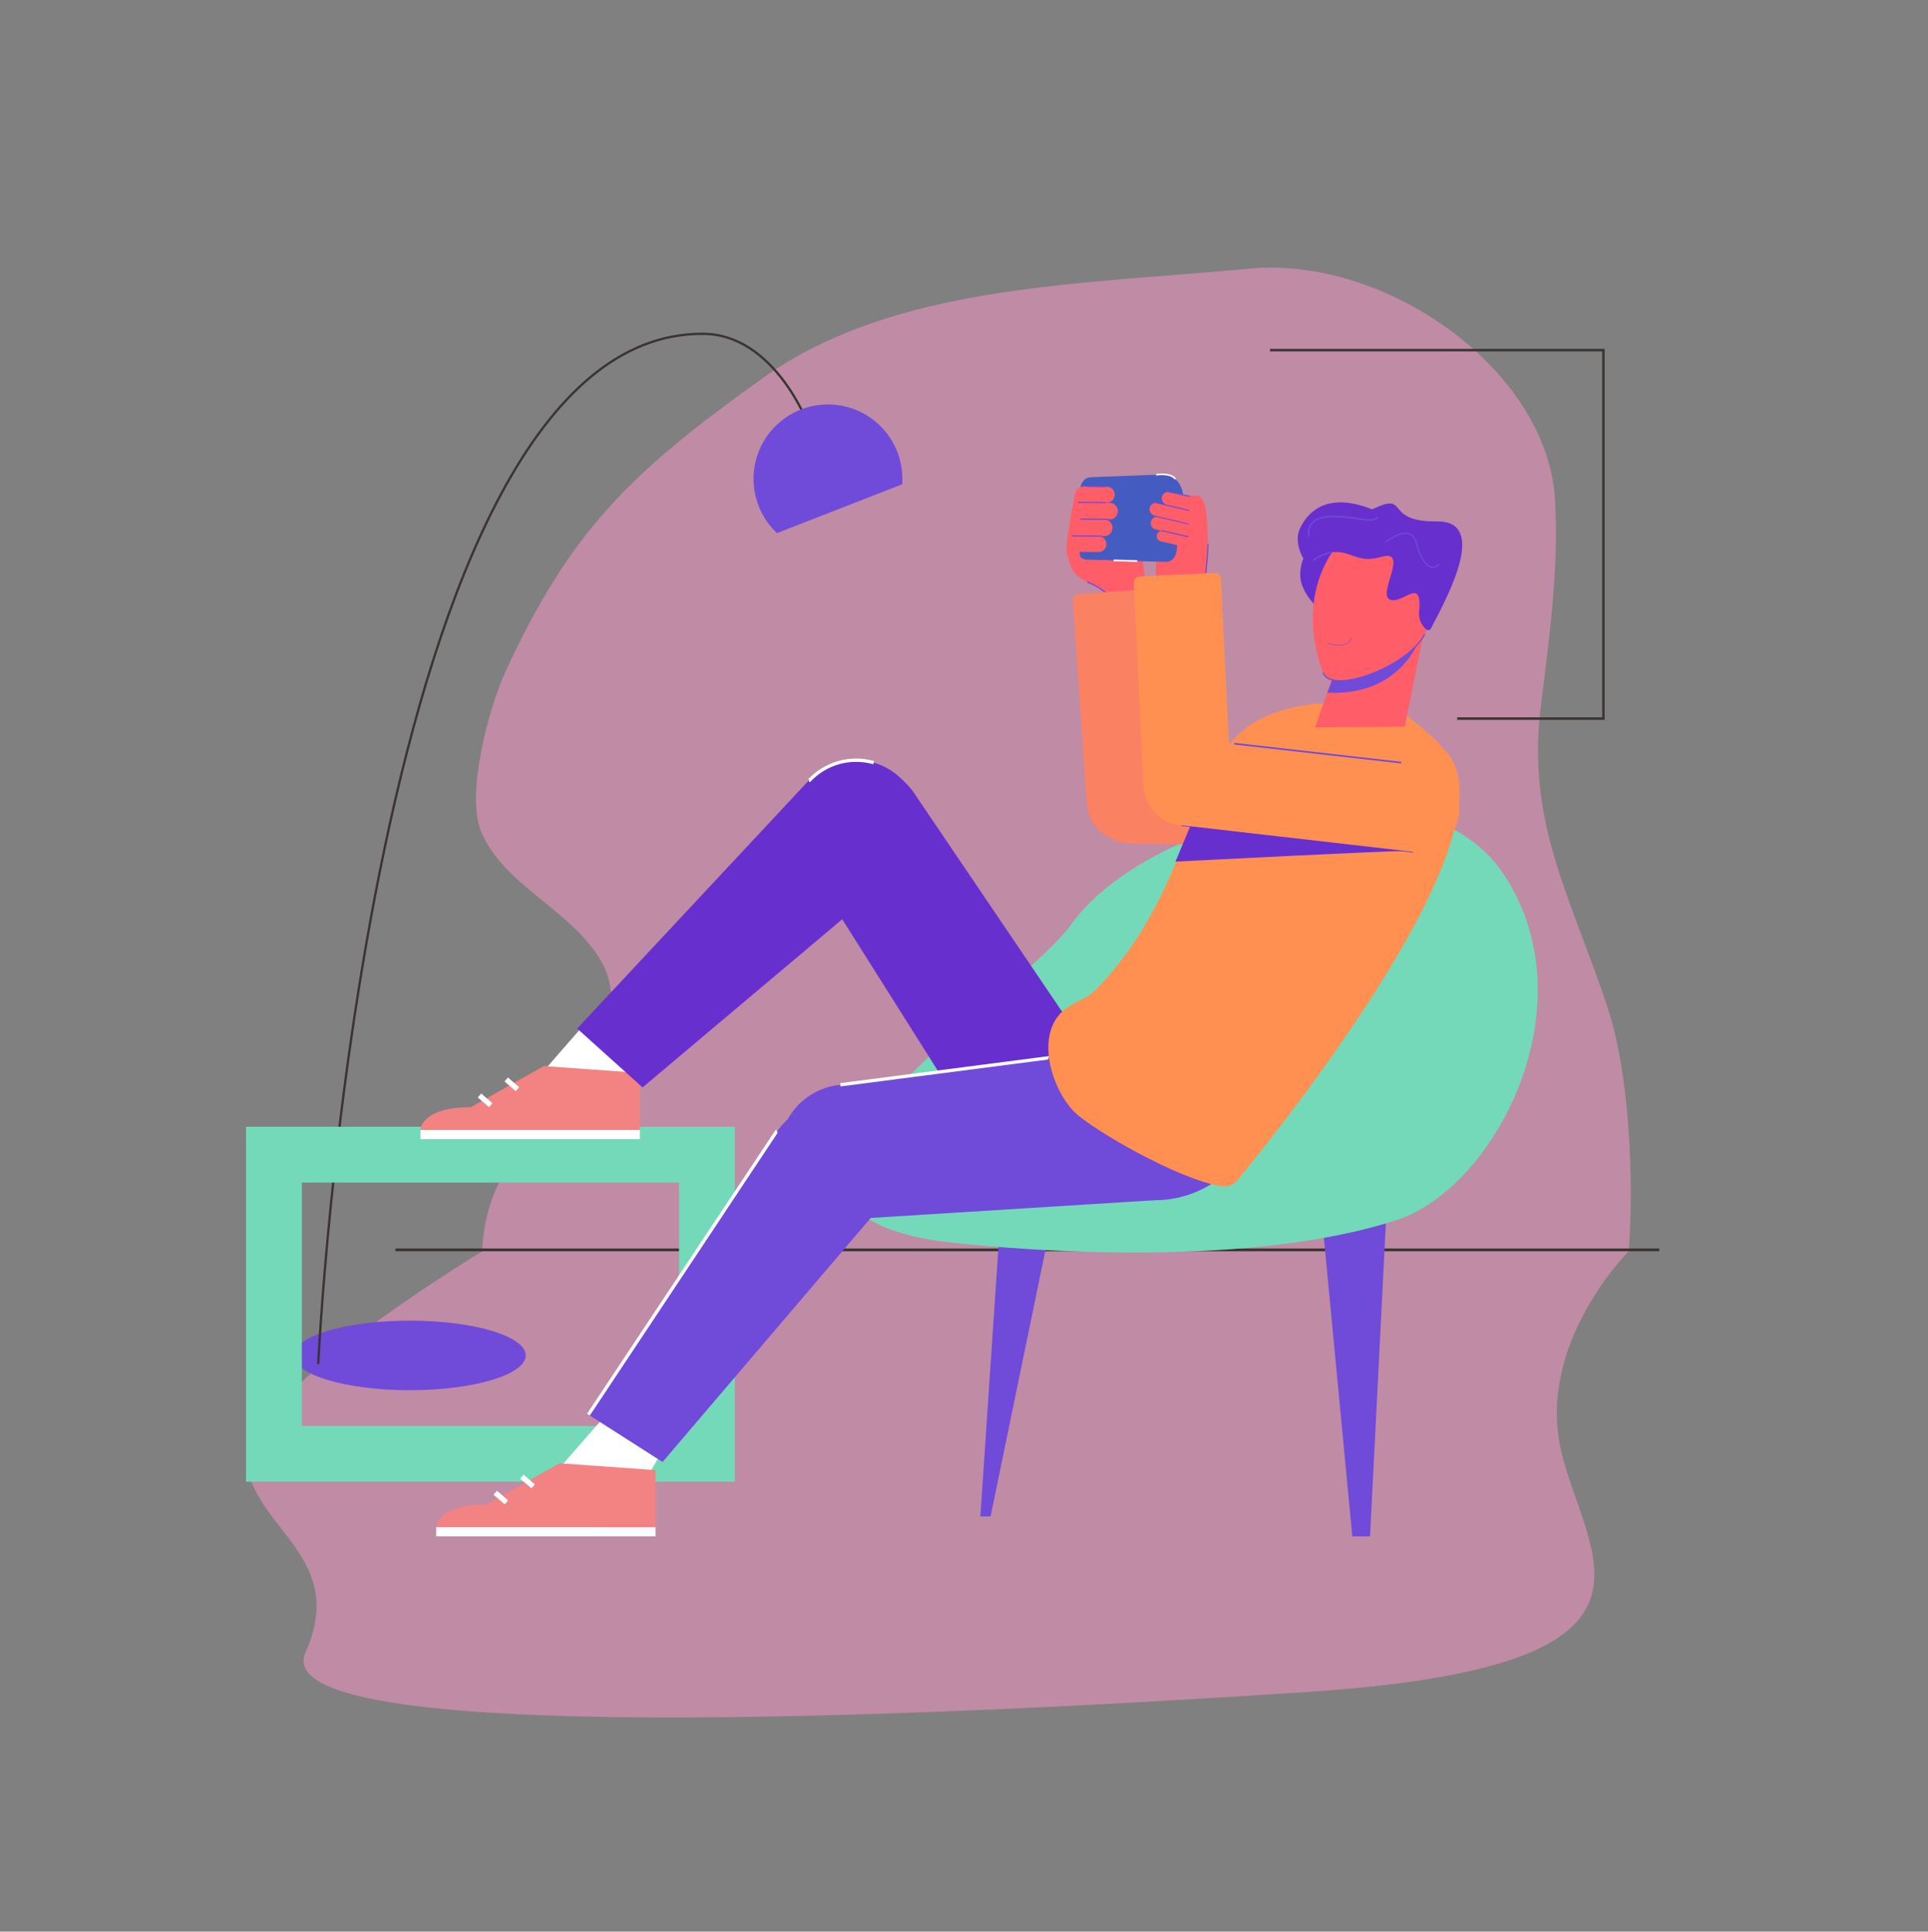 <svg width="551" height="552" viewBox="0 0 551 552" fill="none" xmlns="http://www.w3.org/2000/svg">
<rect x="0" y="0" width="551" height="552" fill="#808080" stroke="none"/>
<g clip-path="url(#clip0_12_897)">
<mask id="mask0_12_897" style="mask-type:luminance" maskUnits="userSpaceOnUse" x="0" y="0" width="551" height="552">
<path d="M551 0.5H0V551.5H551V0.5Z" fill="white"/>
</mask>
<g mask="url(#mask0_12_897)">
<mask id="mask1_12_897" style="mask-type:luminance" maskUnits="userSpaceOnUse" x="-83" y="-99" width="717" height="717">
<path d="M-82.65 -98.476H633.65V617.824H-82.65V-98.476Z" fill="white"/>
</mask>
<g mask="url(#mask1_12_897)">
<mask id="mask2_12_897" style="mask-type:luminance" maskUnits="userSpaceOnUse" x="24" y="-242" width="503" height="1004">
<path d="M24.795 -241.736H526.205V761.084H24.795V-241.736Z" fill="white"/>
</mask>
<g mask="url(#mask2_12_897)">
<mask id="mask3_12_897" style="mask-type:luminance" maskUnits="userSpaceOnUse" x="24" y="8" width="503" height="503">
<path d="M24.795 8.969H526.205V510.379H24.795V8.969Z" fill="white"/>
</mask>
<g mask="url(#mask3_12_897)">
<g opacity="0.5">
<path d="M465.479 357.584C465.479 357.584 438.881 383.902 446.207 414.838C453.534 445.773 484.165 476.199 373.448 483.526C262.73 490.853 75.37 499.297 87.292 472.23C99.254 445.494 73.809 437.531 70.553 418.807C67.296 400.083 137.715 357.647 137.715 357.647L465.479 357.584Z" fill="#FF96C9"/>
</g>
<g opacity="0.5">
<path d="M465.479 357.584C466.985 337.613 465.801 306.871 459.299 287.483C448.629 255.663 436.246 234.917 440.349 201.878C442.747 182.573 445.583 162.032 444.393 142.637C442.164 106.327 397.703 74.105 358.896 76.617C307.012 81.461 255.52 81.297 217.86 108.149C180.2 135.001 162.944 151.83 144.513 191.835C139.635 202.423 132.959 227.271 137.62 237.938C144.271 253.157 162.382 259.527 171.272 273.783C180.151 288.02 170.023 303.066 159.223 316.176C148.424 329.285 139.093 336.405 137.715 357.646L465.479 357.584Z" fill="#FF96C9"/>
</g>
<path d="M362.968 100.058H458.236V205.355H416.452" stroke="#3A3432" stroke-width="0.713"/>
<path d="M474.207 357.17H113.006" stroke="#3A3432" stroke-width="0.792"/>
<mask id="mask4_12_897" style="mask-type:luminance" maskUnits="userSpaceOnUse" x="24" y="8" width="503" height="503">
<path d="M24.795 8.969H526.205V510.379H24.795V8.969Z" fill="white"/>
</mask>
<g mask="url(#mask4_12_897)">
<path d="M280.183 433.357L285.997 346.792L300.535 348.691L283.09 433.357H280.183Z" fill="#704AD9"/>
<path d="M377.875 348.691L386.478 439.055H391.539L396.599 338.922L377.875 348.691Z" fill="#704AD9"/>
<path d="M268.458 354.686C268.458 354.686 348.39 365.063 399.041 348.691C427.206 339.588 454.399 287.634 429.976 250.186C405.554 212.737 327.35 234.367 306.234 264.026C290.82 285.674 195.646 343.707 268.458 354.686Z" fill="#74D9B8"/>
<path d="M339.569 281.959C353.405 281.959 364.64 293.193 364.64 307.029C364.64 320.866 353.405 332.1 339.569 332.1C325.733 332.1 314.499 320.866 314.499 307.029C314.499 293.193 325.733 281.959 339.569 281.959Z" fill="#74D9B8"/>
</g>
<mask id="mask5_12_897" style="mask-type:luminance" maskUnits="userSpaceOnUse" x="24" y="8" width="503" height="503">
<path d="M24.795 8.969H526.205V510.379H24.795V8.969Z" fill="white"/>
</mask>
<g mask="url(#mask5_12_897)">
<path d="M83.985 387.337C83.985 381.848 98.816 377.399 117.112 377.399C135.407 377.399 150.239 381.848 150.239 387.337C150.239 392.825 135.407 397.275 117.112 397.275C98.816 397.275 83.985 392.825 83.985 387.337Z" fill="#704AD9"/>
<path d="M230.995 121.321C230.995 121.321 221.322 95.399 200.817 95.399C104.869 95.012 90.941 389.822 90.941 389.822" stroke="#3A3432" stroke-width="0.66"/>
<path d="M222.055 152.336C213.5 144.292 213.085 130.835 221.13 122.28C229.174 113.725 242.631 113.311 251.186 121.355C256.041 125.92 258.274 132.227 257.828 138.393L222.055 152.336Z" fill="#704AD9"/>
</g>
<path d="M78.287 411.314C78.287 394.224 78.287 329.967 78.287 329.967H202.03V415.447H78.287C78.287 415.447 78.287 413.936 78.287 411.314Z" stroke="#74D9B8" stroke-width="15.957" stroke-miterlimit="10"/>
</g>
<mask id="mask6_12_897" style="mask-type:luminance" maskUnits="userSpaceOnUse" x="24" y="8" width="503" height="503">
<path d="M24.795 8.969H526.205V510.379H24.795V8.969Z" fill="white"/>
</mask>
<g mask="url(#mask6_12_897)">
<mask id="mask7_12_897" style="mask-type:luminance" maskUnits="userSpaceOnUse" x="24" y="8" width="503" height="503">
<path d="M24.795 8.969H526.205V510.379H24.795V8.969Z" fill="white"/>
</mask>
<g mask="url(#mask7_12_897)">
<path d="M167.885 291.762C167.188 292.458 153.256 308.48 153.256 308.48L165.097 317.536L176.94 314.751L187.39 296.639L167.885 291.762Z" fill="white"/>
<path d="M120.167 322.932C120.167 322.932 120.167 316.403 134.534 316.403C144.983 310.526 155.433 304.648 155.433 304.648L182.862 306.609L182.861 322.936L120.167 322.932Z" fill="#F38282"/>
<path d="M120.166 325.545L182.86 325.548L182.861 322.936L120.167 322.933L120.166 325.545Z" fill="white"/>
<path d="M137.037 313.052L140.243 315.827" stroke="white" stroke-width="1.496" stroke-miterlimit="10"/>
<path d="M144.669 308.473L147.876 311.249" stroke="white" stroke-width="1.496" stroke-miterlimit="10"/>
<path d="M258.864 247.393L258.849 247.201C260.397 245.316 261.594 243.092 262.304 240.597C265.078 230.858 259.432 220.715 249.693 217.942C242.898 216.007 235.91 218.174 231.362 222.966L231.207 222.961L164.954 293.925L183.631 310.75L254.604 250.98C255.914 250.136 257.119 249.125 258.184 247.966L258.864 247.393Z" fill="#682FCF"/>
<path d="M249.693 217.942C242.899 216.007 235.91 218.174 231.362 222.967L231.207 222.961" stroke="white" stroke-width="0.945" stroke-miterlimit="10"/>
<path d="M277.84 321.557L310.936 300.035L261.566 227.123C261.334 226.755 261.092 226.394 260.836 226.045L260.652 225.773L260.625 225.77C256.937 220.94 250.964 218.047 244.503 218.62C234.44 219.511 227.011 228.462 227.91 238.614C228.095 240.71 228.626 242.692 229.433 244.511L229.37 244.737L230.24 246.114C230.532 246.632 230.848 247.132 231.187 247.616L277.84 321.557Z" fill="#682FCF"/>
<path d="M172.377 405.27C171.68 405.967 157.748 421.989 157.748 421.989L169.59 431.045L181.432 428.259L191.882 410.147L172.377 405.27Z" fill="white"/>
<path d="M124.66 436.443C124.66 436.443 124.66 429.913 139.027 429.913C149.476 424.035 159.925 418.157 159.925 418.157L187.354 420.117L187.354 436.443L124.66 436.443Z" fill="#F38282"/>
<path d="M124.66 439.055L187.354 439.056L187.354 436.444L124.66 436.443L124.66 439.055Z" fill="white"/>
<path d="M141.529 426.562L144.736 429.337" stroke="white" stroke-width="1.496" stroke-miterlimit="10"/>
<path d="M149.162 421.982L152.368 424.758" stroke="white" stroke-width="1.496" stroke-miterlimit="10"/>
<path d="M253.178 342.96L253.132 342.774C254.349 340.66 255.165 338.27 255.457 335.692C256.597 325.63 249.364 316.551 239.302 315.412C232.283 314.616 225.744 317.899 222.043 323.373L221.889 323.394L168.166 404.258L189.349 417.793L249.563 347.198C250.718 346.15 251.74 344.954 252.601 343.636L253.178 342.96Z" fill="#704AD9"/>
<path d="M222.043 323.372L221.889 323.393L168.166 404.258" stroke="white" stroke-width="0.945" stroke-miterlimit="10"/>
<path d="M329.843 342.993L331.676 298.132L240.157 309.999C239.703 310.043 239.251 310.099 238.803 310.174L238.463 310.218L238.446 310.242C232.185 311.422 226.639 315.669 224.09 322.02C220.12 331.912 224.921 343.149 234.813 347.119C236.856 347.939 238.956 348.379 241.038 348.483L241.216 348.65L242.916 348.485C243.538 348.456 244.156 348.395 244.767 348.306L329.843 342.993Z" fill="#704AD9"/>
<path d="M331.677 298.132L240.157 309.999" stroke="white" stroke-width="0.945" stroke-miterlimit="10"/>
<path d="M360.261 312.26C360.261 295.073 346.328 281.14 329.14 281.14C311.953 281.14 298.02 295.072 298.02 312.26C298.02 329.447 312.655 342.993 329.842 342.993C347.03 342.993 360.26 329.447 360.261 312.26Z" fill="#704AD9"/>
</g>
<path d="M318.436 173.168C318.436 173.168 318.101 169.274 310.678 166.287C306.725 164.696 305.508 161.436 305.235 158.736C304.993 156.345 306.617 154.162 308.956 153.615L317.991 151.501C321.667 150.641 325.314 153.037 325.979 156.754C326.826 161.48 327.688 167.194 327.235 168.753C326.426 171.536 323.426 172.55 323.426 172.55L318.436 173.168Z" fill="#FF5E69"/>
<path d="M318.436 173.168C318.436 173.168 318.101 169.274 310.678 166.287" stroke="#704AD9" stroke-width="0.334" stroke-miterlimit="10"/>
<path d="M388.146 242.268L322.97 241.036C319.354 240.964 315.971 239.158 313.785 236.133C310.456 231.529 310.585 225.115 314.095 220.648C316.401 217.713 319.854 216.044 323.469 216.117L388.645 217.349C395.187 217.48 400.377 223.165 400.239 230.046C400.101 236.927 394.687 242.399 388.146 242.268Z" fill="#FB8163"/>
<path d="M310.592 229.777L306.619 171.605C306.554 170.649 307.317 169.818 308.323 169.749L329.545 168.3C330.551 168.231 331.42 168.95 331.486 169.907L335.458 228.079C335.639 230.723 334.882 233.353 333.309 235.551C328.743 241.928 319.128 242.585 313.738 236.887C311.88 234.924 310.773 232.42 310.592 229.777Z" fill="#FB8163"/>
<path d="M332.965 155.994C329.666 159.147 330.52 162.25 330.348 163.215C329.823 166.167 333.611 167.312 330.722 179.329C329.974 182.441 336.609 183.613 336.609 183.613C336.609 183.613 339.344 172.066 341.177 178.383C342.211 181.945 346.742 162.129 344.681 146.352C343.917 140.501 342.054 141.401 338.045 142.069C338.654 150.547 335.931 151.844 333.809 153.215C332.639 153.972 333.898 152.096 333.233 153.32L332.965 155.994Z" fill="#FF5E69"/>
<path d="M344.188 167.202C344.188 167.202 345.275 158.529 345.238 155.434" stroke="#704AD9" stroke-width="0.334" stroke-miterlimit="10"/>
<path d="M412.171 213.642C410.529 211.004 400.498 203.257 400.498 203.257C398.026 201.6 364.121 195.258 351.093 213.11C340.342 227.843 336.843 258.387 313.472 282.537C310.79 285.308 308.664 285.548 305.42 287.634C295.015 294.324 300.462 311.211 307.048 317.755C312.04 322.716 336.655 337.063 349.124 339.001C350.834 339.267 352.548 338.585 353.648 337.25C365.421 322.955 436.273 234.863 412.19 213.71C412.172 213.694 412.184 213.663 412.171 213.642Z" fill="#FF9052"/>
<path d="M333.454 160.572L311.281 159.939C308.144 160.243 305.078 155.951 305.87 152.368L308.805 139.095C309.161 137.487 310.253 136.455 311.675 136.38L332.762 135.572C335.618 135.422 338.428 139.028 338.14 142.47L336.291 157.184C336.132 159.094 335.021 160.42 333.454 160.572Z" fill="#445CC2"/>
<path d="M330.436 135.661C330.436 135.661 334.477 134.977 335.904 136.881" stroke="white" stroke-width="0.47" stroke-miterlimit="10"/>
<path d="M318.255 160.138L325.03 160.331" stroke="white" stroke-width="0.47" stroke-miterlimit="10"/>
<path d="M308.367 161.728C308.367 161.728 305.229 161.082 304.837 157.798C304.444 154.513 307.111 141.818 307.111 141.818C307.111 141.818 307.07 139.008 310.275 139.008C313.479 139.009 312.37 148.497 310.635 151.259C308.899 154.022 307.875 158.566 309.168 159.857C310.46 161.148 308.367 161.728 308.367 161.728Z" fill="#FF5E69"/>
<path d="M313.907 157.755L307.475 157.691C306.217 157.678 305.207 156.647 305.219 155.389C305.232 154.13 306.262 153.12 307.52 153.133L313.952 153.198C315.211 153.21 316.222 154.241 316.209 155.499C316.196 156.758 315.166 157.768 313.907 157.755Z" fill="#FF5E69"/>
<path d="M315.574 153.214L309.252 153.15C307.963 153.138 306.929 152.083 306.942 150.794L306.943 150.684C306.956 149.395 308.01 148.361 309.299 148.374L315.622 148.437C316.911 148.45 317.945 149.506 317.932 150.794L317.931 150.904C317.918 152.192 316.863 153.227 315.574 153.214Z" fill="#FF5E69"/>
<path d="M306.235 153.12L314.96 153.208" stroke="#704AD9" stroke-width="0.334" stroke-miterlimit="10"/>
<path d="M317.127 148.432L310.775 148.368C309.495 148.356 308.467 147.307 308.479 146.027L308.481 145.947C308.494 144.667 309.542 143.64 310.822 143.652L317.175 143.716C318.455 143.729 319.482 144.778 319.47 146.058L319.469 146.137C319.456 147.417 318.408 148.445 317.127 148.432Z" fill="#FF5E69"/>
<path d="M308.742 148.348L316.807 148.429" stroke="#704AD9" stroke-width="0.334" stroke-miterlimit="10"/>
<path d="M316.284 143.626L309.851 143.561C308.593 143.548 307.583 142.518 307.596 141.26C307.608 140.001 308.639 138.991 309.897 139.004L316.329 139.068C317.588 139.081 318.598 140.111 318.585 141.37C318.573 142.628 317.542 143.638 316.284 143.626Z" fill="#FF5E69"/>
<path d="M310.362 138.965L316.01 139.065" stroke="#704AD9" stroke-width="0.334" stroke-miterlimit="10"/>
<path d="M308.08 143.543C308.22 143.545 316.135 143.624 316.135 143.624" stroke="#704AD9" stroke-width="0.334" stroke-miterlimit="10"/>
<path d="M340.261 153.527L332.435 151.713C331.619 151.524 330.806 152.032 330.616 152.847L330.608 152.883C330.419 153.699 330.927 154.512 331.742 154.701L339.569 156.515C339.854 156.582 340.138 156.404 340.204 156.119L340.658 154.162C340.724 153.877 340.546 153.593 340.261 153.527Z" fill="#FF5E69"/>
<path d="M340.509 149.882L331.106 147.703C330.127 147.476 329.149 148.086 328.922 149.066L328.912 149.109C328.685 150.088 329.295 151.066 330.274 151.293L339.677 153.472C340.019 153.551 340.361 153.338 340.44 152.996L340.984 150.645C341.064 150.303 340.85 149.961 340.509 149.882Z" fill="#FF5E69"/>
<path d="M339.701 149.723L330.487 147.56" stroke="#704AD9" stroke-width="0.334" stroke-miterlimit="10"/>
<path d="M339.589 153.395L331.919 151.594" stroke="#704AD9" stroke-width="0.334" stroke-miterlimit="10"/>
<path d="M340.145 145.913L330.785 143.744C329.794 143.515 328.805 144.132 328.575 145.123C328.345 146.114 328.962 147.104 329.953 147.334L339.312 149.502C339.666 149.584 340.02 149.364 340.102 149.01L340.637 146.703C340.719 146.348 340.499 145.994 340.145 145.913Z" fill="#FF5E69"/>
<path d="M339.838 145.853L330.145 143.595" stroke="#704AD9" stroke-width="0.334" stroke-miterlimit="10"/>
<path d="M340.69 142.103L334.28 140.617C333.288 140.387 332.299 141.005 332.069 141.996C331.839 142.988 332.456 143.977 333.448 144.207L343.448 146.524C343.907 144.542 342.673 142.562 340.69 142.103Z" fill="#FF5E69"/>
<path d="M340.063 141.839L333.638 140.469" stroke="#704AD9" stroke-width="0.334" stroke-miterlimit="10"/>
<path d="M326.849 224.815L324.023 166.576C323.977 165.618 324.756 164.803 325.763 164.754L347.01 163.723C348.017 163.674 348.872 164.41 348.918 165.368L351.744 223.608C351.872 226.254 351.064 228.869 349.448 231.036C344.757 237.321 335.131 237.789 329.854 231.986C328.035 229.986 326.978 227.461 326.849 224.815Z" fill="#FF9052"/>
<path d="M403.824 243.411L337.679 235.824" stroke="#704AD9" stroke-width="0.473" stroke-miterlimit="10"/>
<path d="M401.919 243.192C399.843 242.937 335.929 246.221 335.929 246.221L340.175 236.064L401.919 243.192Z" fill="#682FCF"/>
<path d="M403.824 243.41L337.679 235.823C334.086 235.411 330.888 233.295 328.995 230.078C326.115 225.182 326.846 218.808 330.76 214.692C333.333 211.986 336.927 210.65 340.519 211.062L406.664 218.649C413.164 219.395 417.797 225.542 417.013 232.38C416.229 239.218 410.324 244.156 403.824 243.41Z" fill="#FF9052"/>
<path d="M352.74 212.522L400.465 217.938" stroke="#704AD9" stroke-width="0.473" stroke-miterlimit="10"/>
<mask id="mask8_12_897" style="mask-type:luminance" maskUnits="userSpaceOnUse" x="24" y="8" width="503" height="503">
<path d="M24.795 8.969H526.205V510.378H24.795V8.969Z" fill="white"/>
</mask>
<g mask="url(#mask8_12_897)">
<path d="M384.401 183.352L375.843 207.852L401.484 207.671L406.804 181.132L384.401 183.352Z" fill="#FF5E69"/>
<path d="M405.664 182.564L384.533 183.418C384.533 183.418 379.844 197.009 379.31 197.947C400.504 198.97 405.664 182.564 405.664 182.564Z" fill="#704AD9"/>
<path d="M375.71 172.807C375.71 172.807 372.968 170.156 371.939 166.648C370.91 163.143 372.484 159.589 372.484 159.589C372.484 159.589 369.529 154.922 371.647 150.719C378.557 136.999 395.561 147.229 395.561 147.229L375.71 172.807Z" fill="#682FCF"/>
<path d="M379.747 159.313C371.262 173.954 376.997 189.206 378.088 192.201C380.469 198.739 402.347 190.553 407.202 181.188C412.056 171.822 409.837 161.04 402.245 157.104C394.653 153.168 385.037 150.186 379.747 159.313Z" fill="#FF5E69"/>
<path d="M378.088 192.2C380.47 198.739 402.347 190.553 407.202 181.188" stroke="#704AD9" stroke-width="0.334" stroke-miterlimit="10"/>
<path d="M379.401 183.91C380.602 184.267 381.929 184.508 383.184 184.445C384.45 184.373 386.016 183.709 386.179 182.349C386.19 182.258 386.038 182.242 386.034 182.336C386.009 182.963 385.352 183.594 384.815 183.889C384.155 184.251 383.314 184.335 382.583 184.313C381.541 184.282 380.449 184.071 379.451 183.774C379.363 183.748 379.312 183.884 379.401 183.91Z" fill="#704AD9"/>
<path d="M407.446 179.761C407.875 180.237 408.647 180.144 408.947 179.577C414.368 169.353 425.142 148.779 410.57 148.992C395.422 149.213 402.718 140.578 392.767 145.272C382.816 149.966 377.985 146.208 377.2 149.387C376.415 152.565 368.336 162.318 377.03 158.825C385.722 155.333 386.337 161.594 394.722 159.135C403.107 156.677 393.239 170.175 397.375 171.405C401.242 172.556 406.477 164.475 405.566 174.897C405.425 176.518 405.973 178.126 407.062 179.335L407.446 179.761Z" fill="#682FCF"/>
<path d="M395.952 154.999C395.952 154.999 403.192 148.824 404.84 155.392C406.488 161.96 409.673 163.358 411.239 161.122" stroke="#704AD9" stroke-width="0.334" stroke-miterlimit="10"/>
<path d="M374.092 153.395C374.092 153.395 372.491 147.622 380.737 147.607C388.983 147.591 391.499 149.764 393.713 147.834" stroke="#704AD9" stroke-width="0.407" stroke-miterlimit="10"/>
<path d="M380.735 157.812C380.735 157.812 377.896 158.183 375.296 160.111" stroke="#704AD9" stroke-width="0.407" stroke-miterlimit="10"/>
</g>
</g>
</g>
</g>
</g>
</g>
<defs>
<clipPath id="clip0_12_897">
<rect width="551" height="551" fill="white" transform="translate(0 0.5)"/>
</clipPath>
</defs>
</svg>
